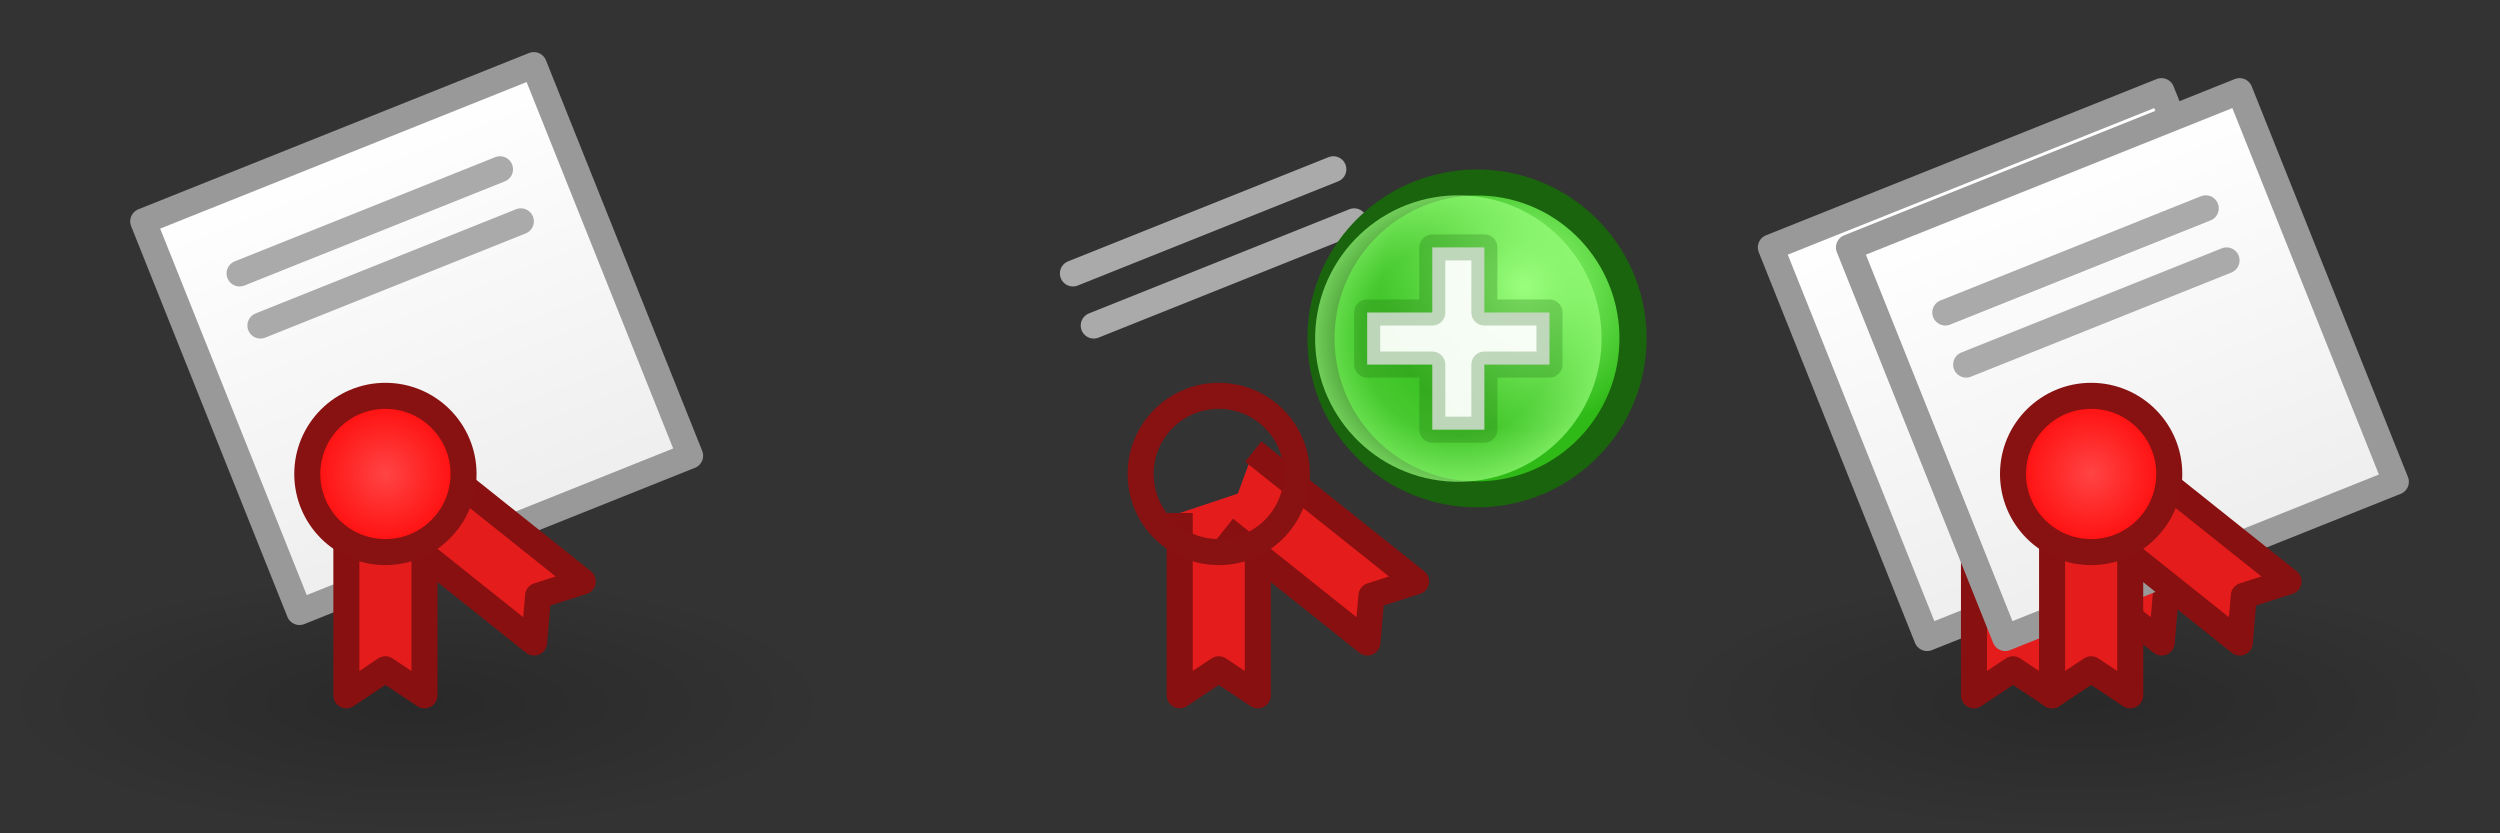 <?xml version="1.0" encoding="UTF-8" standalone="no"?>
<!-- Created with Inkscape (http://www.inkscape.org/) -->

<svg
   xmlns:dc="http://purl.org/dc/elements/1.1/"
   xmlns:cc="http://creativecommons.org/ns#"
   xmlns:rdf="http://www.w3.org/1999/02/22-rdf-syntax-ns#"
   xmlns:svg="http://www.w3.org/2000/svg"
   xmlns="http://www.w3.org/2000/svg"
   xmlns:xlink="http://www.w3.org/1999/xlink"
   xmlns:sodipodi="http://sodipodi.sourceforge.net/DTD/sodipodi-0.dtd"
   xmlns:inkscape="http://www.inkscape.org/namespaces/inkscape"
   width="96"
   height="32"
   id="svg4721"
   version="1.1"
   inkscape:version="0.48.4 r9939"
   sodipodi:docname="New document 4">
  <rect width="100%" height="100%" fill="#333333" stroke="none"/>
  <defs
     id="defs4723">
    <radialGradient
       inkscape:collect="always"
       xlink:href="#linearGradient3592"
       id="radialGradient4648"
       gradientUnits="userSpaceOnUse"
       gradientTransform="matrix(1,0,0,0.312,1888,1038.925)"
       cx="16"
       cy="27"
       fx="16"
       fy="27"
       r="16" />
    <linearGradient
       id="linearGradient3592">
      <stop
         id="stop3594"
         offset="0"
         style="stop-color:#000000;stop-opacity:0.2;" />
      <stop
         id="stop3596"
         offset="1"
         style="stop-color:#000000;stop-opacity:0;" />
    </linearGradient>
    <linearGradient
       inkscape:collect="always"
       xlink:href="#linearGradient6562"
       id="linearGradient4650"
       gradientUnits="userSpaceOnUse"
       gradientTransform="translate(-0.5,1016.862)"
       x1="2"
       y1="31"
       x2="-4"
       y2="16" />
    <linearGradient
       id="linearGradient6562">
      <stop
         style="stop-color:#eeeeee;stop-opacity:1;"
         offset="0"
         id="stop6564" />
      <stop
         style="stop-color:#ffffff;stop-opacity:1;"
         offset="1"
         id="stop6566" />
    </linearGradient>
    <linearGradient
       inkscape:collect="always"
       xlink:href="#linearGradient6554"
       id="linearGradient4652"
       gradientUnits="userSpaceOnUse"
       gradientTransform="translate(-0.5,1016.862)"
       x1="7"
       y1="29"
       x2="1"
       y2="14" />
    <linearGradient
       id="linearGradient6554">
      <stop
         style="stop-color:#999999;stop-opacity:1;"
         offset="0"
         id="stop6556" />
      <stop
         style="stop-color:#999999;stop-opacity:1;"
         offset="1"
         id="stop6558" />
    </linearGradient>
    <radialGradient
       inkscape:collect="always"
       xlink:href="#linearGradient6576"
       id="radialGradient4654"
       gradientUnits="userSpaceOnUse"
       cx="17"
       cy="19"
       fx="17"
       fy="19"
       r="3.5" />
    <linearGradient
       id="linearGradient6576">
      <stop
         style="stop-color:#ff4444;stop-opacity:1;"
         offset="0"
         id="stop6578" />
      <stop
         style="stop-color:#ff0000;stop-opacity:1;"
         offset="1"
         id="stop6580" />
    </linearGradient>
    <radialGradient
       inkscape:collect="always"
       xlink:href="#linearGradient5195-0"
       id="radialGradient4693"
       gradientUnits="userSpaceOnUse"
       gradientTransform="matrix(0.845,-1.3923892e-6,1.3343892e-6,0.881,446.146,1.24)"
       cx="2873.21"
       cy="11.074"
       fx="2873.21"
       fy="11.074"
       r="6.25" />
    <linearGradient
       id="linearGradient5195-0">
      <stop
         id="stop5197-6"
         offset="0"
         style="stop-color:#9bff7e;stop-opacity:1;" />
      <stop
         id="stop5199-2-2"
         offset="1"
         style="stop-color:#2fba18;stop-opacity:1;" />
    </linearGradient>
    <radialGradient
       inkscape:collect="always"
       xlink:href="#linearGradient4073"
       id="radialGradient4695"
       gradientUnits="userSpaceOnUse"
       cx="2889"
       cy="5.5"
       fx="2889"
       fy="5.5"
       r="5.5" />
    <linearGradient
       id="linearGradient4073">
      <stop
         id="stop4075"
         offset="0"
         style="stop-color:#9bff7e;stop-opacity:0;" />
      <stop
         style="stop-color:#9bff7e;stop-opacity:0.224;"
         offset="0.676"
         id="stop4081" />
      <stop
         id="stop4077"
         offset="1"
         style="stop-color:#9bff7e;stop-opacity:0.677;" />
    </linearGradient>
    <linearGradient
       id="linearGradient4605">
      <stop
         id="stop4607"
         offset="0"
         style="stop-color:#000000;stop-opacity:0.2;" />
      <stop
         id="stop4609"
         offset="1"
         style="stop-color:#000000;stop-opacity:0;" />
    </linearGradient>
    <linearGradient
       id="linearGradient4612">
      <stop
         style="stop-color:#eeeeee;stop-opacity:1;"
         offset="0"
         id="stop4614" />
      <stop
         style="stop-color:#ffffff;stop-opacity:1;"
         offset="1"
         id="stop4616" />
    </linearGradient>
    <linearGradient
       id="linearGradient4619">
      <stop
         style="stop-color:#999999;stop-opacity:1;"
         offset="0"
         id="stop4621" />
      <stop
         style="stop-color:#999999;stop-opacity:1;"
         offset="1"
         id="stop4623" />
    </linearGradient>
    <linearGradient
       id="linearGradient4626">
      <stop
         style="stop-color:#eeeeee;stop-opacity:1;"
         offset="0"
         id="stop4628" />
      <stop
         style="stop-color:#ffffff;stop-opacity:1;"
         offset="1"
         id="stop4630" />
    </linearGradient>
    <linearGradient
       id="linearGradient4633">
      <stop
         style="stop-color:#999999;stop-opacity:1;"
         offset="0"
         id="stop4635" />
      <stop
         style="stop-color:#999999;stop-opacity:1;"
         offset="1"
         id="stop4637" />
    </linearGradient>
    <linearGradient
       id="linearGradient4640">
      <stop
         style="stop-color:#ff4444;stop-opacity:1;"
         offset="0"
         id="stop4642" />
      <stop
         style="stop-color:#ff0000;stop-opacity:1;"
         offset="1"
         id="stop4644" />
    </linearGradient>
    <radialGradient
       inkscape:collect="always"
       xlink:href="#linearGradient3592"
       id="radialGradient4646"
       gradientUnits="userSpaceOnUse"
       gradientTransform="matrix(1,0,0,0.312,1888,1038.925)"
       cx="16"
       cy="27"
       fx="16"
       fy="27"
       r="16" />
    <linearGradient
       id="linearGradient4648">
      <stop
         id="stop4650"
         offset="0"
         style="stop-color:#000000;stop-opacity:0.2;" />
      <stop
         id="stop4652"
         offset="1"
         style="stop-color:#000000;stop-opacity:0;" />
    </linearGradient>
    <linearGradient
       inkscape:collect="always"
       xlink:href="#linearGradient6562"
       id="linearGradient4654"
       gradientUnits="userSpaceOnUse"
       gradientTransform="translate(-0.5,1016.862)"
       x1="2"
       y1="31"
       x2="-4"
       y2="16" />
    <linearGradient
       id="linearGradient4656">
      <stop
         style="stop-color:#eeeeee;stop-opacity:1;"
         offset="0"
         id="stop4658" />
      <stop
         style="stop-color:#ffffff;stop-opacity:1;"
         offset="1"
         id="stop4660" />
    </linearGradient>
    <linearGradient
       inkscape:collect="always"
       xlink:href="#linearGradient6554"
       id="linearGradient4662"
       gradientUnits="userSpaceOnUse"
       gradientTransform="translate(-0.5,1016.862)"
       x1="7"
       y1="29"
       x2="1"
       y2="14" />
    <linearGradient
       id="linearGradient4664">
      <stop
         style="stop-color:#999999;stop-opacity:1;"
         offset="0"
         id="stop4666" />
      <stop
         style="stop-color:#999999;stop-opacity:1;"
         offset="1"
         id="stop4668" />
    </linearGradient>
    <radialGradient
       inkscape:collect="always"
       xlink:href="#linearGradient6576"
       id="radialGradient4670"
       gradientUnits="userSpaceOnUse"
       cx="17"
       cy="19"
       fx="17"
       fy="19"
       r="3.5" />
    <linearGradient
       id="linearGradient4672">
      <stop
         style="stop-color:#ff4444;stop-opacity:1;"
         offset="0"
         id="stop4674" />
      <stop
         style="stop-color:#ff0000;stop-opacity:1;"
         offset="1"
         id="stop4676" />
    </linearGradient>
    <radialGradient
       inkscape:collect="always"
       xlink:href="#linearGradient3592-1"
       id="radialGradient4648-2"
       gradientUnits="userSpaceOnUse"
       gradientTransform="matrix(1,0,0,0.312,1888,1038.925)"
       cx="16"
       cy="27"
       fx="16"
       fy="27"
       r="16" />
    <linearGradient
       id="linearGradient3592-1">
      <stop
         id="stop3594-7"
         offset="0"
         style="stop-color:#000000;stop-opacity:0.2;" />
      <stop
         id="stop3596-5"
         offset="1"
         style="stop-color:#000000;stop-opacity:0;" />
    </linearGradient>
    <linearGradient
       inkscape:collect="always"
       xlink:href="#linearGradient6562-4"
       id="linearGradient4650-4"
       gradientUnits="userSpaceOnUse"
       gradientTransform="translate(-0.5,1016.862)"
       x1="2"
       y1="31"
       x2="-4"
       y2="16" />
    <linearGradient
       id="linearGradient6562-4">
      <stop
         style="stop-color:#eeeeee;stop-opacity:1;"
         offset="0"
         id="stop6564-1" />
      <stop
         style="stop-color:#ffffff;stop-opacity:1;"
         offset="1"
         id="stop6566-1" />
    </linearGradient>
    <linearGradient
       inkscape:collect="always"
       xlink:href="#linearGradient6554-3"
       id="linearGradient4652-8"
       gradientUnits="userSpaceOnUse"
       gradientTransform="translate(-0.5,1016.862)"
       x1="7"
       y1="29"
       x2="1"
       y2="14" />
    <linearGradient
       id="linearGradient6554-3">
      <stop
         style="stop-color:#999999;stop-opacity:1;"
         offset="0"
         id="stop6556-5" />
      <stop
         style="stop-color:#999999;stop-opacity:1;"
         offset="1"
         id="stop6558-4" />
    </linearGradient>
    <radialGradient
       inkscape:collect="always"
       xlink:href="#linearGradient6576-2"
       id="radialGradient4654-8"
       gradientUnits="userSpaceOnUse"
       cx="17"
       cy="19"
       fx="17"
       fy="19"
       r="3.5" />
    <linearGradient
       id="linearGradient6576-2">
      <stop
         style="stop-color:#ff4444;stop-opacity:1;"
         offset="0"
         id="stop6578-8" />
      <stop
         style="stop-color:#ff0000;stop-opacity:1;"
         offset="1"
         id="stop6580-7" />
    </linearGradient>
    <radialGradient
       inkscape:collect="always"
       xlink:href="#linearGradient5195-0-3"
       id="radialGradient4693-7"
       gradientUnits="userSpaceOnUse"
       gradientTransform="matrix(0.845,-1.3923892e-6,1.3343892e-6,0.881,446.146,1.24)"
       cx="2873.21"
       cy="11.074"
       fx="2873.21"
       fy="11.074"
       r="6.25" />
    <linearGradient
       id="linearGradient5195-0-3">
      <stop
         id="stop5197-6-5"
         offset="0"
         style="stop-color:#9bff7e;stop-opacity:1;" />
      <stop
         id="stop5199-2-2-5"
         offset="1"
         style="stop-color:#2fba18;stop-opacity:1;" />
    </linearGradient>
    <radialGradient
       inkscape:collect="always"
       xlink:href="#linearGradient4073-0"
       id="radialGradient4695-7"
       gradientUnits="userSpaceOnUse"
       cx="2889"
       cy="5.5"
       fx="2889"
       fy="5.5"
       r="5.5" />
    <linearGradient
       id="linearGradient4073-0">
      <stop
         id="stop4075-2"
         offset="0"
         style="stop-color:#9bff7e;stop-opacity:0;" />
      <stop
         style="stop-color:#9bff7e;stop-opacity:0.224;"
         offset="0.676"
         id="stop4081-7" />
      <stop
         id="stop4077-9"
         offset="1"
         style="stop-color:#9bff7e;stop-opacity:0.677;" />
    </linearGradient>
    <radialGradient
       inkscape:collect="always"
       xlink:href="#linearGradient3592-1"
       id="radialGradient5198-3"
       gradientUnits="userSpaceOnUse"
       gradientTransform="matrix(1,0,0,0.312,2688,1038.925)"
       cx="16"
       cy="27"
       fx="16"
       fy="27"
       r="16" />
    <linearGradient
       id="linearGradient5020">
      <stop
         id="stop5022"
         offset="0"
         style="stop-color:#000000;stop-opacity:0.2;" />
      <stop
         id="stop5024"
         offset="1"
         style="stop-color:#000000;stop-opacity:0;" />
    </linearGradient>
    <linearGradient
       inkscape:collect="always"
       xlink:href="#linearGradient6562-4"
       id="linearGradient5333-1"
       gradientUnits="userSpaceOnUse"
       gradientTransform="translate(-0.5,1017.862)"
       x1="2"
       y1="31"
       x2="-4"
       y2="16" />
    <linearGradient
       id="linearGradient5027">
      <stop
         style="stop-color:#eeeeee;stop-opacity:1;"
         offset="0"
         id="stop5029" />
      <stop
         style="stop-color:#ffffff;stop-opacity:1;"
         offset="1"
         id="stop5031" />
    </linearGradient>
    <linearGradient
       inkscape:collect="always"
       xlink:href="#linearGradient6554-3"
       id="linearGradient5335-1"
       gradientUnits="userSpaceOnUse"
       gradientTransform="translate(-0.5,1017.862)"
       x1="7"
       y1="29"
       x2="1"
       y2="14" />
    <linearGradient
       id="linearGradient5034">
      <stop
         style="stop-color:#999999;stop-opacity:1;"
         offset="0"
         id="stop5036" />
      <stop
         style="stop-color:#999999;stop-opacity:1;"
         offset="1"
         id="stop5038" />
    </linearGradient>
    <linearGradient
       inkscape:collect="always"
       xlink:href="#linearGradient6562-4"
       id="linearGradient5337-6"
       gradientUnits="userSpaceOnUse"
       gradientTransform="translate(-0.5,1017.862)"
       x1="2"
       y1="31"
       x2="-4"
       y2="16" />
    <linearGradient
       id="linearGradient5041">
      <stop
         style="stop-color:#eeeeee;stop-opacity:1;"
         offset="0"
         id="stop5043" />
      <stop
         style="stop-color:#ffffff;stop-opacity:1;"
         offset="1"
         id="stop5045" />
    </linearGradient>
    <linearGradient
       inkscape:collect="always"
       xlink:href="#linearGradient6554-3"
       id="linearGradient5339-7"
       gradientUnits="userSpaceOnUse"
       gradientTransform="translate(-0.5,1017.862)"
       x1="7"
       y1="29"
       x2="1"
       y2="14" />
    <linearGradient
       id="linearGradient5048">
      <stop
         style="stop-color:#999999;stop-opacity:1;"
         offset="0"
         id="stop5050" />
      <stop
         style="stop-color:#999999;stop-opacity:1;"
         offset="1"
         id="stop5052" />
    </linearGradient>
    <radialGradient
       inkscape:collect="always"
       xlink:href="#linearGradient6576-2"
       id="radialGradient5341-6"
       gradientUnits="userSpaceOnUse"
       cx="17"
       cy="19"
       fx="17"
       fy="19"
       r="3.5" />
    <linearGradient
       id="linearGradient5055">
      <stop
         style="stop-color:#ff4444;stop-opacity:1;"
         offset="0"
         id="stop5057" />
      <stop
         style="stop-color:#ff0000;stop-opacity:1;"
         offset="1"
         id="stop5059" />
    </linearGradient>
    <radialGradient
       inkscape:collect="always"
       xlink:href="#linearGradient3592-1"
       id="radialGradient5061"
       gradientUnits="userSpaceOnUse"
       gradientTransform="matrix(1,0,0,0.312,1888,1038.925)"
       cx="16"
       cy="27"
       fx="16"
       fy="27"
       r="16" />
    <linearGradient
       id="linearGradient5063">
      <stop
         id="stop5065"
         offset="0"
         style="stop-color:#000000;stop-opacity:0.2;" />
      <stop
         id="stop5067"
         offset="1"
         style="stop-color:#000000;stop-opacity:0;" />
    </linearGradient>
    <linearGradient
       inkscape:collect="always"
       xlink:href="#linearGradient6562-4"
       id="linearGradient5069"
       gradientUnits="userSpaceOnUse"
       gradientTransform="translate(-0.5,1016.862)"
       x1="2"
       y1="31"
       x2="-4"
       y2="16" />
    <linearGradient
       id="linearGradient5071">
      <stop
         style="stop-color:#eeeeee;stop-opacity:1;"
         offset="0"
         id="stop5073" />
      <stop
         style="stop-color:#ffffff;stop-opacity:1;"
         offset="1"
         id="stop5075" />
    </linearGradient>
    <linearGradient
       inkscape:collect="always"
       xlink:href="#linearGradient6554-3"
       id="linearGradient5077"
       gradientUnits="userSpaceOnUse"
       gradientTransform="translate(-0.5,1016.862)"
       x1="7"
       y1="29"
       x2="1"
       y2="14" />
    <linearGradient
       id="linearGradient5079">
      <stop
         style="stop-color:#999999;stop-opacity:1;"
         offset="0"
         id="stop5081" />
      <stop
         style="stop-color:#999999;stop-opacity:1;"
         offset="1"
         id="stop5083" />
    </linearGradient>
    <radialGradient
       inkscape:collect="always"
       xlink:href="#linearGradient6576-2"
       id="radialGradient5085"
       gradientUnits="userSpaceOnUse"
       cx="17"
       cy="19"
       fx="17"
       fy="19"
       r="3.5" />
    <linearGradient
       id="linearGradient5087">
      <stop
         style="stop-color:#ff4444;stop-opacity:1;"
         offset="0"
         id="stop5089" />
      <stop
         style="stop-color:#ff0000;stop-opacity:1;"
         offset="1"
         id="stop5091" />
    </linearGradient>
    <radialGradient
       inkscape:collect="always"
       xlink:href="#linearGradient3592-1"
       id="radialGradient5404"
       gradientUnits="userSpaceOnUse"
       gradientTransform="matrix(1,0,0,0.312,1888,1038.925)"
       cx="16"
       cy="27"
       fx="16"
       fy="27"
       r="16" />
    <linearGradient
       inkscape:collect="always"
       xlink:href="#linearGradient6562-4"
       id="linearGradient5406"
       gradientUnits="userSpaceOnUse"
       gradientTransform="translate(-0.5,1016.862)"
       x1="2"
       y1="31"
       x2="-4"
       y2="16" />
    <linearGradient
       inkscape:collect="always"
       xlink:href="#linearGradient6554-3"
       id="linearGradient5408"
       gradientUnits="userSpaceOnUse"
       gradientTransform="translate(-0.5,1016.862)"
       x1="7"
       y1="29"
       x2="1"
       y2="14" />
    <radialGradient
       inkscape:collect="always"
       xlink:href="#linearGradient6576-2"
       id="radialGradient5410"
       gradientUnits="userSpaceOnUse"
       cx="17"
       cy="19"
       fx="17"
       fy="19"
       r="3.5" />
    <radialGradient
       inkscape:collect="always"
       xlink:href="#linearGradient3592-1"
       id="radialGradient5412"
       gradientUnits="userSpaceOnUse"
       gradientTransform="matrix(1,0,0,0.312,1888,1038.925)"
       cx="16"
       cy="27"
       fx="16"
       fy="27"
       r="16" />
    <linearGradient
       inkscape:collect="always"
       xlink:href="#linearGradient6562-4"
       id="linearGradient5414"
       gradientUnits="userSpaceOnUse"
       gradientTransform="translate(-0.5,1016.862)"
       x1="2"
       y1="31"
       x2="-4"
       y2="16" />
    <linearGradient
       inkscape:collect="always"
       xlink:href="#linearGradient6554-3"
       id="linearGradient5416"
       gradientUnits="userSpaceOnUse"
       gradientTransform="translate(-0.5,1016.862)"
       x1="7"
       y1="29"
       x2="1"
       y2="14" />
    <radialGradient
       inkscape:collect="always"
       xlink:href="#linearGradient6576-2"
       id="radialGradient5418"
       gradientUnits="userSpaceOnUse"
       cx="17"
       cy="19"
       fx="17"
       fy="19"
       r="3.5" />
    <radialGradient
       inkscape:collect="always"
       xlink:href="#linearGradient5195-0-0"
       id="radialGradient4693-1"
       gradientUnits="userSpaceOnUse"
       gradientTransform="matrix(0.845,-1.3923892e-6,1.3343892e-6,0.881,446.146,1.24)"
       cx="2873.21"
       cy="11.074"
       fx="2873.21"
       fy="11.074"
       r="6.25" />
    <linearGradient
       id="linearGradient5195-0-0">
      <stop
         id="stop5197-6-6"
         offset="0"
         style="stop-color:#9bff7e;stop-opacity:1;" />
      <stop
         id="stop5199-2-2-8"
         offset="1"
         style="stop-color:#2fba18;stop-opacity:1;" />
    </linearGradient>
    <radialGradient
       inkscape:collect="always"
       xlink:href="#linearGradient4073-02"
       id="radialGradient4695-5"
       gradientUnits="userSpaceOnUse"
       cx="2889"
       cy="5.5"
       fx="2889"
       fy="5.5"
       r="5.5" />
    <linearGradient
       id="linearGradient4073-02">
      <stop
         id="stop4075-6"
         offset="0"
         style="stop-color:#9bff7e;stop-opacity:0;" />
      <stop
         style="stop-color:#9bff7e;stop-opacity:0.224;"
         offset="0.676"
         id="stop4081-8" />
      <stop
         id="stop4077-5"
         offset="1"
         style="stop-color:#9bff7e;stop-opacity:0.677;" />
    </linearGradient>
  </defs>
  <sodipodi:namedview
     id="base"
     pagecolor="#ffffff"
     bordercolor="#666666"
     borderopacity="1.0"
     inkscape:pageopacity="0.0"
     inkscape:pageshadow="2"
     inkscape:zoom="5.6"
     inkscape:cx="85.378404"
     inkscape:cy="9.967094"
     inkscape:document-units="px"
     inkscape:current-layer="layer1"
     showgrid="true"
     inkscape:snap-bbox="true"
     inkscape:window-width="1366"
     inkscape:window-height="705"
     inkscape:window-x="0"
     inkscape:window-y="27"
     inkscape:window-maximized="1">
    <inkscape:grid
       type="xygrid"
       id="grid4729"
       empspacing="5"
       visible="true"
       enabled="true"
       snapvisiblegridlinesonly="true" />
  </sodipodi:namedview>
  <g
     inkscape:label="Layer 1"
     inkscape:groupmode="layer"
     id="layer1"
     transform="translate(0,-1020.362)">
    <g
       id="g4560"
       transform="translate(-1888,1.7382813e-5)">
      <rect
         style="fill:url(#radialGradient5412);fill-opacity:1;stroke:none"
         id="rect4902-1-5-8-0-4"
         width="32"
         height="10"
         x="1888"
         y="1042.362" />
      <g
         transform="translate(1888,1.7382813e-5)"
         id="g6632">
        <g
           id="g6626">
          <path
             sodipodi:nodetypes="ccccc"
             inkscape:connector-curvature="0"
             id="path6044"
             d="m 11.5,1043.862 -6,-15 15,-6 6,15 z"
             style="fill:url(#linearGradient5414);fill-opacity:1;stroke:url(#linearGradient5416);stroke-width:1px;stroke-linecap:round;stroke-linejoin:round;stroke-opacity:1" />
          <g
             id="g6622">
            <path
               style="fill:none;stroke:#aaaaaa;stroke-width:1px;stroke-linecap:round;stroke-linejoin:miter;stroke-opacity:1"
               d="m 9.2,1030.862 10,-4"
               id="path6588"
               inkscape:connector-curvature="0" />
            <path
               style="fill:none;stroke:#aaaaaa;stroke-width:1px;stroke-linecap:round;stroke-linejoin:miter;stroke-opacity:1"
               d="m 10,1032.862 10,-4"
               id="path6590"
               inkscape:connector-curvature="0" />
          </g>
        </g>
        <g
           id="g6613">
          <path
             sodipodi:nodetypes="ccccc"
             inkscape:transform-center-y="3"
             style="fill:#e41c1c;fill-opacity:1;stroke:#881010;stroke-width:1px;stroke-linecap:butt;stroke-linejoin:round;stroke-opacity:1"
             d="m 13.3,1040.062 0,7 1.5,-1 1.5,1 0,-8"
             id="path6584"
             inkscape:connector-curvature="0" />
          <path
             inkscape:transform-center-x="-3.908898"
             inkscape:connector-curvature="0"
             id="path6586"
             d="m 15.037,1040.67 5.472,4.365 0.154,-1.796 1.717,-0.549 -6.254,-4.988"
             style="fill:#e41c1c;fill-opacity:1;stroke:#881010;stroke-width:1px;stroke-linecap:butt;stroke-linejoin:round;stroke-opacity:1"
             inkscape:transform-center-y="2.806"
             sodipodi:nodetypes="ccccc" />
          <path
             transform="translate(-2.2,1019.562)"
             d="m 20,19 c 0,1.657 -1.343,3 -3,3 -1.657,0 -3,-1.343 -3,-3 0,-1.657 1.343,-3 3,-3 1.657,0 3,1.343 3,3 z"
             sodipodi:ry="3"
             sodipodi:rx="3"
             sodipodi:cy="19"
             sodipodi:cx="17"
             id="path6572"
             style="fill:url(#radialGradient5418);fill-opacity:1;stroke:#881111;stroke-width:1;stroke-linecap:round;stroke-linejoin:round;stroke-miterlimit:4;stroke-opacity:1;stroke-dasharray:none"
             sodipodi:type="arc" />
        </g>
      </g>
    </g>
    <g
       id="g4443"
       transform="translate(-2624,1.7382813e-5)">
      <rect
         y="1042.362"
         x="2688"
         height="10"
         width="32"
         id="rect4095"
         style="fill:url(#radialGradient5198-3);fill-opacity:1;stroke:none" />
      <g
         transform="translate(256,0)"
         id="g5234">
        <g
           id="g4097"
           transform="translate(2430.5,1.7382813e-5)">
          <g
             id="g4099">
            <path
               sodipodi:nodetypes="ccccc"
               inkscape:connector-curvature="0"
               id="path4101"
               d="m 11.5,1044.862 -6,-15 15,-6 6,15 z"
               style="fill:url(#linearGradient5333-1);fill-opacity:1;stroke:url(#linearGradient5335-1);stroke-width:1px;stroke-linecap:round;stroke-linejoin:round;stroke-opacity:1" />
            <g
               id="g4103" />
          </g>
          <g
             id="g4109">
            <path
               sodipodi:nodetypes="ccccc"
               inkscape:transform-center-y="3"
               style="fill:#e41c1c;fill-opacity:1;stroke:#881010;stroke-width:1px;stroke-linecap:butt;stroke-linejoin:round;stroke-opacity:1"
               d="m 13.3,1040.062 0,7 1.5,-1 1.5,1 0,-8"
               id="path4111"
               inkscape:connector-curvature="0" />
            <path
               inkscape:transform-center-x="-3.908898"
               inkscape:connector-curvature="0"
               id="path4113"
               d="m 15.037,1040.67 5.472,4.365 0.154,-1.796 1.717,-0.549 -6.254,-4.988"
               style="fill:#e41c1c;fill-opacity:1;stroke:#881010;stroke-width:1px;stroke-linecap:butt;stroke-linejoin:round;stroke-opacity:1"
               inkscape:transform-center-y="2.806"
               sodipodi:nodetypes="ccccc" />
          </g>
        </g>
        <g
           transform="translate(2433.5,1.7382813e-5)"
           id="g4235">
          <g
             id="g4237">
            <path
               style="fill:url(#linearGradient5337-6);fill-opacity:1;stroke:url(#linearGradient5339-7);stroke-width:1px;stroke-linecap:round;stroke-linejoin:round;stroke-opacity:1"
               d="m 11.5,1044.862 -6,-15 15,-6 6,15 z"
               id="path4239"
               inkscape:connector-curvature="0"
               sodipodi:nodetypes="ccccc" />
            <g
               id="g4241">
              <path
                 inkscape:connector-curvature="0"
                 id="path4243"
                 d="m 9.2,1032.362 10,-4"
                 style="fill:none;stroke:#aaaaaa;stroke-width:1px;stroke-linecap:round;stroke-linejoin:miter;stroke-opacity:1" />
              <path
                 inkscape:connector-curvature="0"
                 id="path4245"
                 d="M 10,14 20,10"
                 style="fill:none;stroke:#aaaaaa;stroke-width:1px;stroke-linecap:round;stroke-linejoin:miter;stroke-opacity:1"
                 transform="translate(0,1020.362)" />
            </g>
          </g>
          <g
             id="g4247">
            <path
               inkscape:connector-curvature="0"
               id="path4249"
               d="m 13.3,1040.062 0,7 1.5,-1 1.5,1 0,-8"
               style="fill:#e41c1c;fill-opacity:1;stroke:#881010;stroke-width:1px;stroke-linecap:butt;stroke-linejoin:round;stroke-opacity:1"
               inkscape:transform-center-y="3"
               sodipodi:nodetypes="ccccc" />
            <path
               sodipodi:nodetypes="ccccc"
               inkscape:transform-center-y="2.806"
               style="fill:#e41c1c;fill-opacity:1;stroke:#881010;stroke-width:1px;stroke-linecap:butt;stroke-linejoin:round;stroke-opacity:1"
               d="m 15.037,1040.67 5.472,4.365 0.154,-1.796 1.717,-0.549 -6.254,-4.988"
               id="path4251"
               inkscape:connector-curvature="0"
               inkscape:transform-center-x="-3.908898" />
            <path
               sodipodi:type="arc"
               style="fill:url(#radialGradient5341-6);fill-opacity:1;stroke:#881111;stroke-width:1;stroke-linecap:round;stroke-linejoin:round;stroke-miterlimit:4;stroke-opacity:1;stroke-dasharray:none"
               id="path4253"
               sodipodi:cx="17"
               sodipodi:cy="19"
               sodipodi:rx="3"
               sodipodi:ry="3"
               d="m 20,19 c 0,1.657 -1.343,3 -3,3 -1.657,0 -3,-1.343 -3,-3 0,-1.657 1.343,-3 3,-3 1.657,0 3,1.343 3,3 z"
               transform="translate(-2.2,1019.562)" />
          </g>
        </g>
      </g>
    </g>
    <use
       x="0"
       y="0"
       xlink:href="#g4560"
       id="use5420"
       transform="translate(32,0)"
       width="96"
       height="32" />
    <g
       id="g5344"
       transform="translate(-2827.5,19.5)">
      <path
         sodipodi:open="true"
         sodipodi:end="12.542317"
         sodipodi:start="6.2629197"
         transform="matrix(1.042,0,0,0.998,-108.668,1000.884)"
         d="m 2877.999,12.878 c 0.064,3.313 -2.457,6.053 -5.632,6.12 -3.175,0.067 -5.801,-2.564 -5.865,-5.877 -0.064,-3.313 2.457,-6.053 5.632,-6.12 3.167,-0.067 5.789,2.551 5.865,5.854"
         sodipodi:ry="6"
         sodipodi:rx="5.75"
         sodipodi:cy="13"
         sodipodi:cx="2872.25"
         id="path5322"
         style="fill:url(#radialGradient4693-1);fill-opacity:1;stroke:#19640c;stroke-width:1;stroke-linecap:round;stroke-linejoin:round;stroke-miterlimit:4;stroke-opacity:1;stroke-dasharray:none"
         sodipodi:type="arc" />
      <path
         sodipodi:open="true"
         sodipodi:end="12.542317"
         sodipodi:start="6.2629197"
         transform="translate(-5.5,1008.362)"
         d="m 2894.499,5.389 c 0.061,3.037 -2.35,5.549 -5.387,5.61 -3.037,0.062 -5.549,-2.35 -5.61,-5.387 -0.061,-3.037 2.35,-5.549 5.387,-5.61 3.029,-0.061 5.537,2.338 5.61,5.367"
         sodipodi:ry="5.5"
         sodipodi:rx="5.5"
         sodipodi:cy="5.5"
         sodipodi:cx="2889"
         id="path5334"
         style="fill:url(#radialGradient4695-5);fill-opacity:1;stroke:none"
         sodipodi:type="arc" />
      <path
         sodipodi:nodetypes="ccccccccccccc"
         inkscape:connector-curvature="0"
         id="path5290"
         d="m 2880,1014.862 0,-2 2.5,0 0,-2.5 2,0 0,2.5 2.5,0 0,2 -2.5,0 0,2.5 -2,0 0,-2.5 z"
         style="fill:#ffffff;fill-opacity:0.941;stroke:#19640c;stroke-width:1px;stroke-linecap:round;stroke-linejoin:round;stroke-opacity:0.251" />
    </g>
  </g>
</svg>
